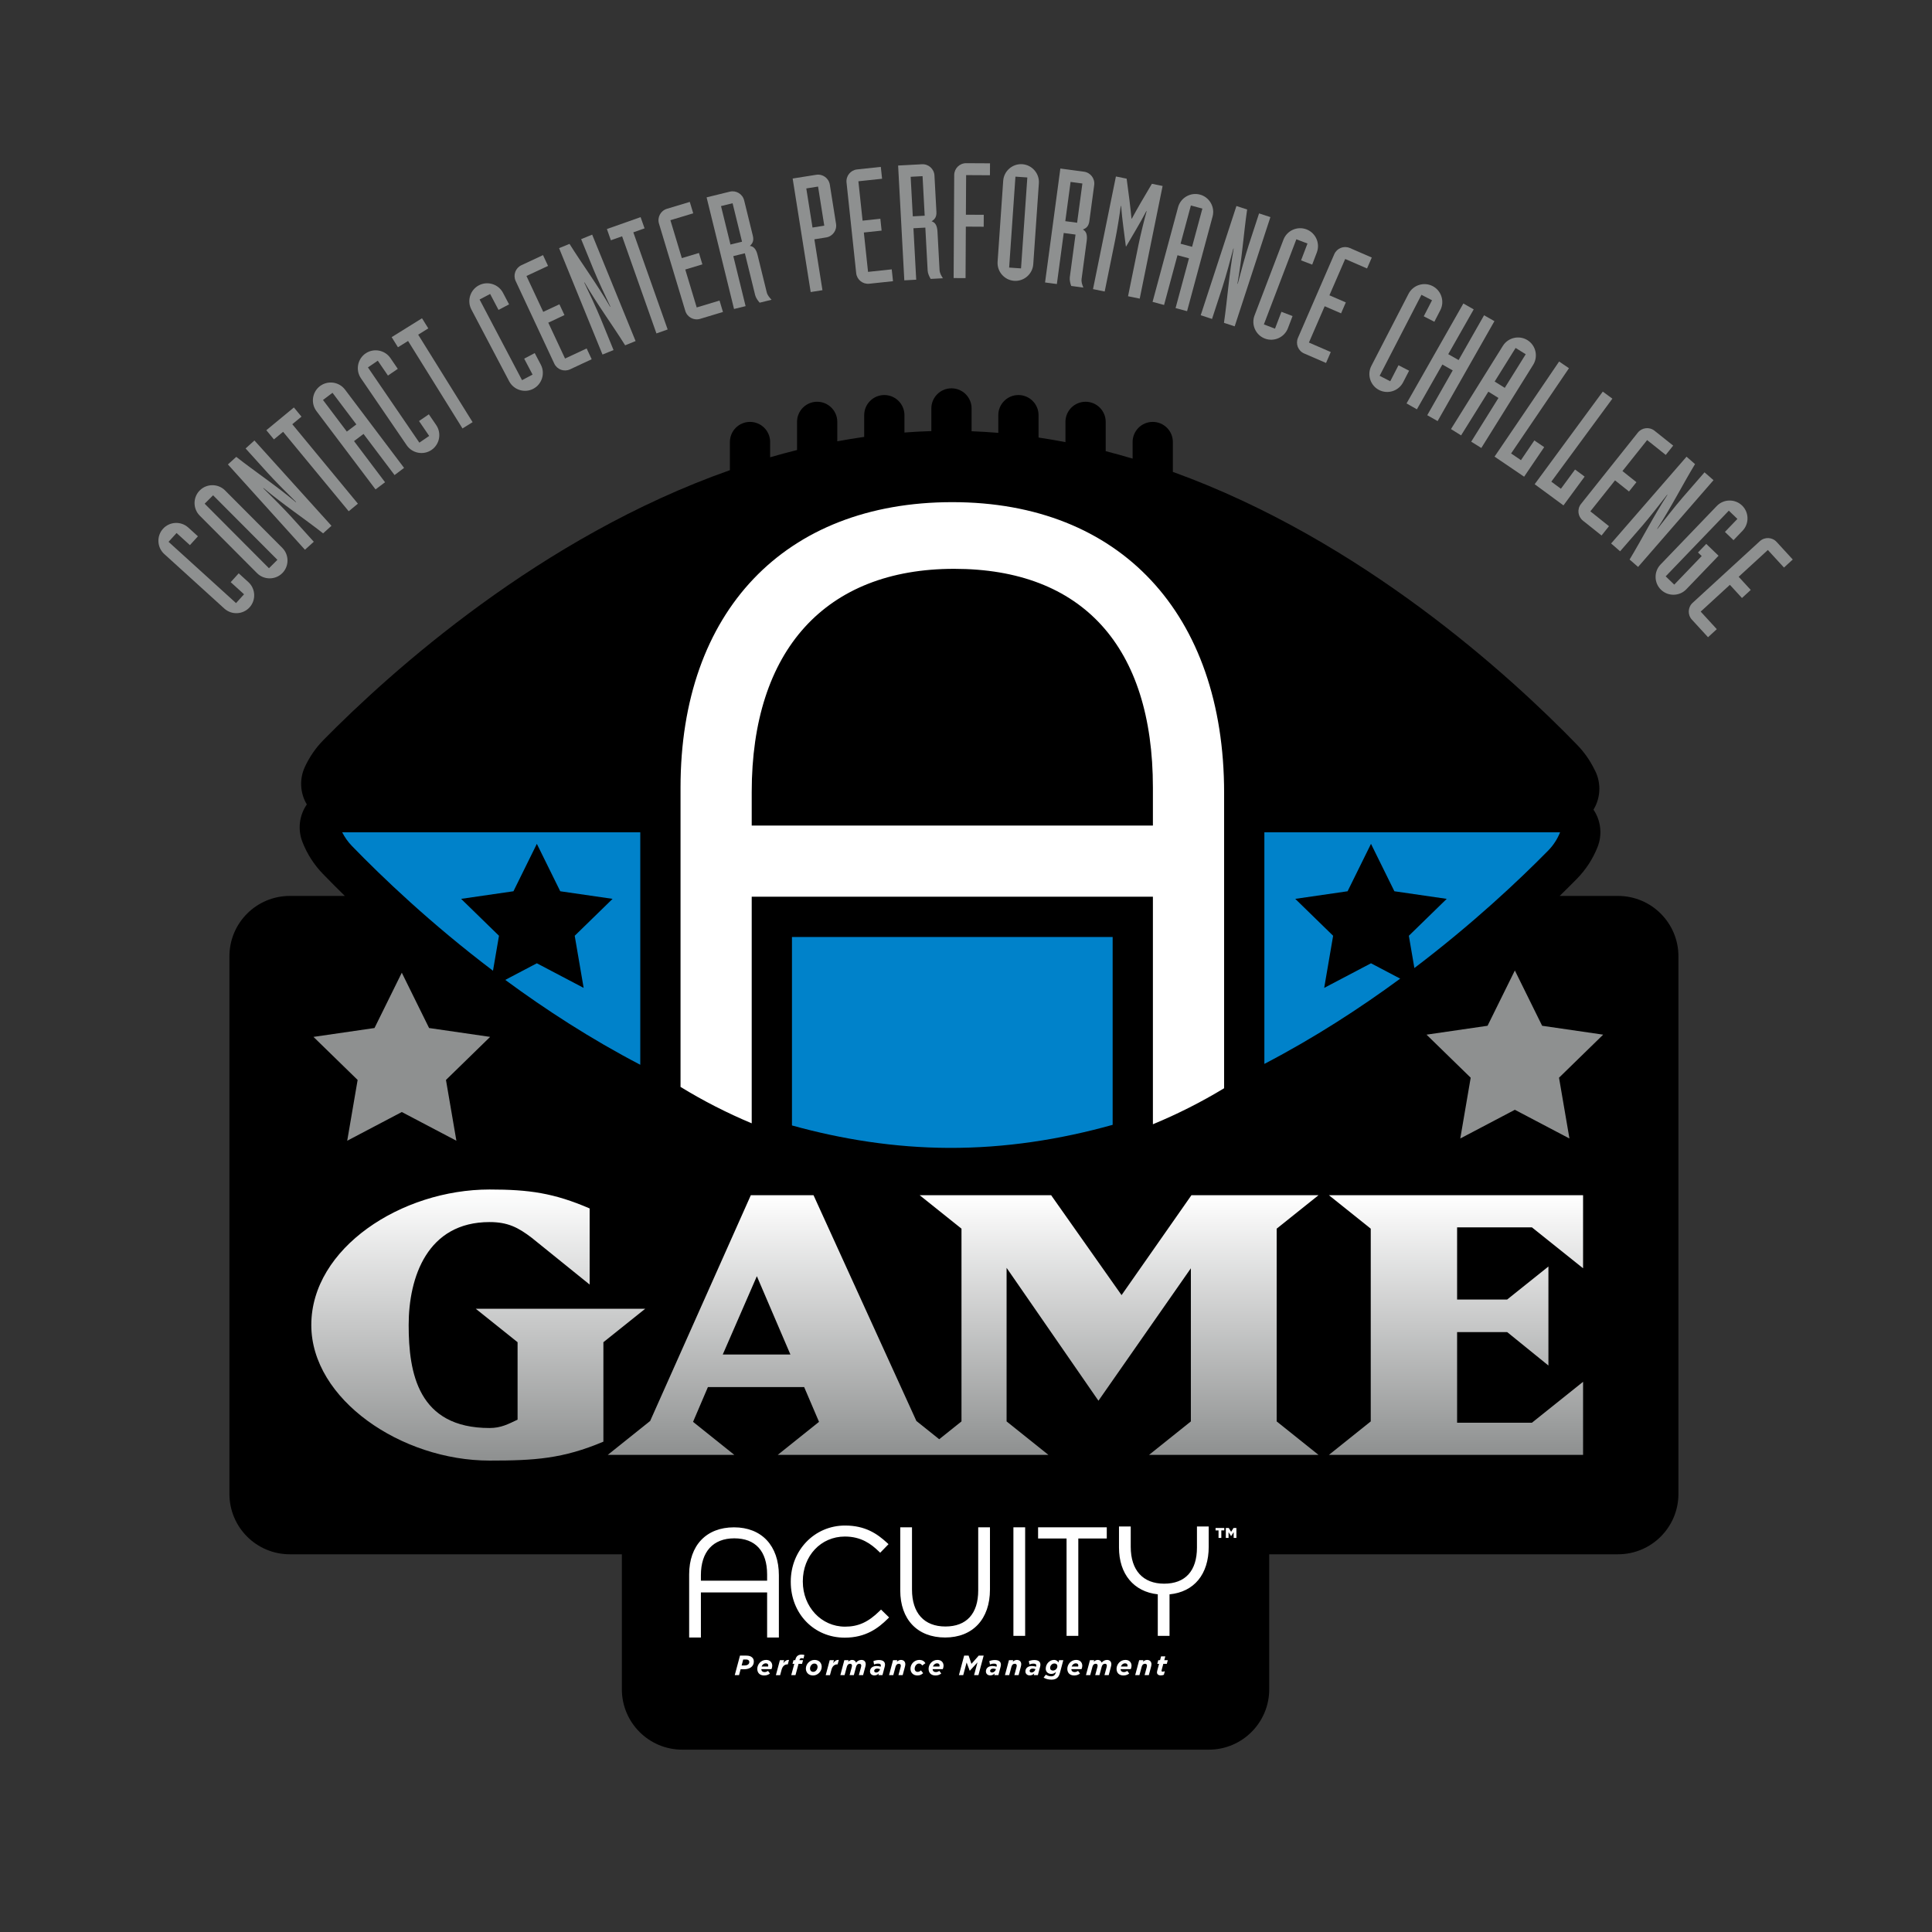 <?xml version="1.0" encoding="utf-8"?>
<!-- Generator: Adobe Illustrator 16.0.3, SVG Export Plug-In . SVG Version: 6.00 Build 0)  -->
<!DOCTYPE svg PUBLIC "-//W3C//DTD SVG 1.1//EN" "http://www.w3.org/Graphics/SVG/1.1/DTD/svg11.dtd">
<svg version="1.1" id="Layer_1" xmlns="http://www.w3.org/2000/svg" xmlns:xlink="http://www.w3.org/1999/xlink" x="0px" y="0px"
	 width="432px" height="432px" viewBox="0 0 432 432" enable-background="new 0 0 432 432" xml:space="preserve">
<rect x="0" y="0" width="432" height="432" fill="#333333" stroke="none"/>
<path d="M361.8,200.333h-13.055c1.383-1.349,2.664-2.625,3.83-3.809c2.018-2.052,3.579-4.448,4.641-7.12
	c1.097-2.76,0.761-5.884-0.897-8.348c-0.004-0.006-0.008-0.011-0.012-0.017c0.833-1.364,1.312-2.968,1.312-4.683
	c0-1.604-0.419-3.109-1.154-4.413c-0.987-1.988-2.256-3.787-3.775-5.354c-14.939-15.414-48.16-45.812-90.435-61.072v-6.68
	c0-2.485-2.015-4.5-4.5-4.5s-4.5,2.015-4.5,4.5v3.712c-1.987-0.594-3.994-1.149-6.016-1.668v-6.548c0-2.485-2.015-4.5-4.5-4.5
	s-4.5,2.015-4.5,4.5v4.527c-1.99-0.383-3.995-0.727-6.014-1.028v-5.001c0-2.485-2.015-4.5-4.5-4.5s-4.5,2.015-4.5,4.5v3.956
	c-1.979-0.164-3.97-0.285-5.971-0.361v-5.097c0-2.485-2.015-4.5-4.5-4.5s-4.5,2.015-4.5,4.5v5.062
	c-2.016,0.062-4.021,0.169-6.015,0.32v-3.88c0-2.485-2.015-4.5-4.5-4.5s-4.5,2.015-4.5,4.5v4.859
	c-2.019,0.286-4.023,0.615-6.015,0.983v-4.341c0-2.485-2.015-4.5-4.5-4.5s-4.5,2.015-4.5,4.5v6.293
	c-2.021,0.502-4.027,1.042-6.015,1.62v-3.409c0-2.485-2.015-4.5-4.5-4.5s-4.5,2.015-4.5,4.5v6.297
	c-42.391,14.931-75.843,45.065-90.878,60.333c-1.711,1.737-3.108,3.759-4.154,6.009c-1.257,2.705-1.09,5.85,0.43,8.4
	c-0.013,0.019-0.026,0.039-0.039,0.058c-1.662,2.446-2.016,5.552-0.948,8.309c1.04,2.685,2.584,5.096,4.591,7.166
	c1.46,1.506,3.101,3.16,4.901,4.925H64.8c-7.457,0-13.5,6.044-13.5,13.5v120.209c0,7.457,6.043,13.5,13.5,13.5h74.25v30.186
	c0,7.455,6.043,13.5,13.5,13.5H270.3c7.455,0,13.5-6.045,13.5-13.5v-30.186h78c7.455,0,13.5-6.043,13.5-13.5V213.833  
	C375.3,206.377,369.255,200.333,361.8,200.333z"/>
  <!--
<path fill="#FFFFFF" d="M336.296,299.856l11.936,9.676v-27.979l7.747,6.197v-22.494h-55.46h-9.066h-26.089l-14.587,20.855
	l-14.7-20.855H199.94l13.05,10.44v41.174l-2.981,2.385l-3.481-2.784l-23.335-51.215h-16.607l-22.841,51.221l-6.824,5.459v-20.854
	l13.048-10.44h-16.124v-21.749l-1.208-0.521c-8.625-3.717-14.572-4.396-23.177-4.396c-19.796,0-41.853,13.269-41.853,32.308
	c0,18.489,22.096,32.305,41.853,32.305c8.751,0,15.005-0.239,23.096-3.161l-2.354,1.884h109.925l-13.049-10.44v-26.967
	l18.531,26.811l18.674-26.764v26.92l-13.049,10.44h40.219h9.066h55.46v-22.498l-14.141,11.314h-14.026v-16.271H336.296z
	 M132.885,290.642h-32.202l13.048,10.44v15.092c-1.433,0.672-2.597,1.134-4.272,1.134c-11.272,0-16.081-6.288-16.081-21.024
	c0-5.728,1.25-10.866,3.52-14.468c2.742-4.351,6.968-6.557,12.561-6.557c3.553,0,5.492,1.009,8.214,3.098L132.885,290.642z
	 M164.662,300.875l4.559-10.47l4.485,10.47H164.662z M287.47,316.87v-41.174l8.516-6.813l8.516,6.813v41.174l-8.516,6.813
	L287.47,316.87z M336.304,288.576h-8.492v-12.137h14.027l4.819,3.854L336.304,288.576z M157.403,317.318l2.205-5.16h18.885
	l2.205,5.16l-11.647,9.317L157.403,317.318z"/> -->
<g>
	<linearGradient id="SVGID_1_" gradientUnits="userSpaceOnUse" x1="106.937" y1="326.588" x2="106.937" y2="265.976">
		<stop  offset="0" style="stop-color:#8E9090"/>
		<stop  offset="1" style="stop-color:#FFFFFF"/>
	</linearGradient>
	<path fill="url(#SVGID_1_)" d="M106.384,292.642l9.348,7.479v17.317c-2.091,0.984-3.69,1.869-6.272,1.869
		c-15.99,0-18.081-12.299-18.081-23.024s4.182-23.024,18.081-23.024c4.059,0,6.396,1.181,9.471,3.542l12.915,10.43v-17.021
		c-7.995-3.445-13.53-4.233-22.386-4.233c-19.681,0-39.853,13.087-39.853,30.308c0,16.629,20.172,30.305,39.853,30.305
		c10.086,0,16.358-0.393,25.461-4.23v-22.236l9.348-7.479H106.384z"/>
	<linearGradient id="SVGID_2_" gradientUnits="userSpaceOnUse" x1="215.36" y1="325.31" x2="215.36" y2="267.256">
		<stop  offset="0" style="stop-color:#8E9090"/>
		<stop  offset="1" style="stop-color:#FFFFFF"/>
	</linearGradient>
	<path fill="url(#SVGID_2_)" d="M294.817,267.256h-28.412l-15.622,22.336l-15.744-22.336h-29.397l9.349,7.479v43.096l-4.981,3.984
		l-5.104-4.081l-23-50.479h-14.022l-22.51,50.479l-9.471,7.576h28.29l-9.226-7.38l3.321-7.772h21.525l3.321,7.772l-9.226,7.38
		h31.732h8.735h20.048l-9.348-7.479v-34.339l20.539,29.716l20.666-29.619v34.242l-9.348,7.479h37.883l-9.348-7.479v-43.096
		L294.817,267.256z M161.609,302.875l7.626-17.514l7.503,17.514H161.609z"/>
	<linearGradient id="SVGID_3_" gradientUnits="userSpaceOnUse" x1="325.566" y1="325.31" x2="325.566" y2="267.256">
		<stop  offset="0" style="stop-color:#8E9090"/>
		<stop  offset="1" style="stop-color:#FFFFFF"/>
	</linearGradient>
	<polygon fill="url(#SVGID_3_)" points="342.54,274.439 353.979,283.589 353.979,267.256 297.153,267.256 306.501,274.735 
		306.501,317.831 297.153,325.311 353.979,325.311 353.979,308.975 342.54,318.127 325.812,318.127 325.812,297.856 
		337.005,297.856 346.231,305.336 346.231,283.196 337.005,290.576 325.812,290.576 325.812,274.439 	"/>
</g>
  <!--
<g>
	<path fill="#C3002F" d="M282.663,174.569h64.945c-0.402-0.604-0.86-1.178-1.382-1.717c-16.081-16.592-54.986-52.102-103.152-63.744
		C267.152,119.417,281.861,142.841,282.663,174.569z"/>
	<path fill="#C3002F" d="M184.011,108.5c-48.994,10.839-88.874,46.637-105.267,63.282c-0.835,0.848-1.506,1.789-2.044,2.787h66.498
		C143.665,142.242,158.911,118.489,184.011,108.5z"/>
	<path fill="#C3002F" d="M213.349,136.19c-28.627,0-35.646,20.294-36.219,38.379h71.641
		C248.314,149.107,236.408,136.19,213.349,136.19z"/>
</g> -->
<path fill="#FFFFFF" d="M168.085,251.178v-50.669h89.707v50.877c5.535-2.288,10.856-4.98,15.924-8.054v-66.023
	c0-40.107-23.289-65.027-60.776-65.027c-37.486,0-60.771,24.451-60.771,63.812v66.94
	C157.229,246.139,162.552,248.86,168.085,251.178z M168.085,177.104c0-31.717,16.497-49.913,45.264-49.913
	c28.662,0,44.443,17.367,44.443,48.902v8.499h-89.707V177.104z"/>
<g>
	<path fill="#8E9090" d="M36.725,123.877c-1.626-1.476-1.749-4.019-0.272-5.645c1.476-1.626,4.019-1.749,5.645-0.272l2.159,1.96
		l-1.791,1.973l-2.986-2.71l-1.791,1.973l15.088,13.697l1.791-1.972l-2.985-2.71l1.791-1.973l2.159,1.96
		c1.626,1.476,1.749,4.019,0.273,5.646c-1.477,1.626-4.019,1.749-5.646,0.272L36.725,123.877z"/>
	<path fill="#8E9090" d="M44.663,115.3c-1.55-1.556-1.545-4.101,0.01-5.65s4.101-1.545,5.65,0.01l12.804,12.851
		c1.55,1.555,1.545,4.101-0.01,5.65c-1.556,1.55-4.101,1.545-5.65-0.01L44.663,115.3z M47.648,110.749l-1.887,1.88l14.38,14.431
		l1.887-1.88L47.648,110.749z"/>
	<path fill="#8E9090" d="M50.961,103.847l1.87-1.689c4.313,3.381,8.899,6.418,13.322,10.136l0.054-0.048
		c-1.554-1.506-4.778-4.755-6.298-6.438l-4.994-5.53l1.977-1.785l17.225,19.077l-1.87,1.688c-4.313-3.38-8.899-6.418-13.323-10.135
		l-0.053,0.048c1.554,1.506,4.778,4.755,6.298,6.438l4.994,5.531l-1.977,1.785L50.961,103.847z"/>
	<path fill="#8E9090" d="M63.304,96.555l-2.054,1.696l-1.696-2.054l6.162-5.088l1.696,2.054l-2.054,1.696l14.668,17.764
		l-2.054,1.696L63.304,96.555z"/>
	<path fill="#8E9090" d="M70.765,91.93c-1.323-1.753-0.969-4.275,0.784-5.598s4.275-0.969,5.598,0.784l13.205,17.507l-2.127,1.604
		l-6.938-9.199l-2.127,1.604l6.938,9.199l-2.127,1.604L70.765,91.93z M77.554,96.506l2.127-1.604l-5.334-7.072l-2.127,1.604
		L77.554,96.506z"/>
	<path fill="#8E9090" d="M80.703,84.578c-1.239-1.813-0.768-4.315,1.045-5.554s4.315-0.768,5.554,1.045l1.645,2.408l-2.2,1.503
		l-2.274-3.329l-2.2,1.503l11.495,16.824l2.2-1.503l-2.275-3.329l2.2-1.503l1.645,2.408c1.239,1.813,0.768,4.315-1.045,5.554
		c-1.813,1.239-4.315,0.769-5.554-1.045L80.703,84.578z"/>
	<path fill="#8E9090" d="M91.246,76.242l-2.262,1.407l-1.407-2.262l6.785-4.221l1.407,2.262l-2.262,1.407l12.168,19.561
		l-2.262,1.407L91.246,76.242z"/>
	<path fill="#8E9090" d="M105.399,69.198c-1.023-1.943-0.269-4.375,1.675-5.398c1.943-1.023,4.375-0.269,5.397,1.675l1.358,2.581
		l-2.357,1.241l-1.878-3.568l-2.357,1.241l9.491,18.033l2.358-1.241l-1.878-3.568l2.358-1.241l1.358,2.581
		c1.023,1.943,0.268,4.375-1.675,5.398s-4.375,0.268-5.398-1.675L105.399,69.198z"/>
	<path fill="#8E9090" d="M122.545,59.458l-4.826,2.256l3.75,8.021l3.619-1.692l1.128,2.413l-3.619,1.692l3.75,8.021l4.826-2.256
		l1.128,2.413l-4.826,2.256c-1.337,0.625-2.916,0.052-3.541-1.285l-8.628-18.456c-0.625-1.337-0.052-2.916,1.285-3.541l4.826-2.256
		L122.545,59.458z"/>
	<path fill="#8E9090" d="M125.013,55.485l2.333-0.952c2.906,4.646,6.185,9.061,9.079,14.061l0.067-0.027
		c-0.949-1.945-2.875-6.096-3.732-8.195l-2.814-6.898l2.466-1.006l9.708,23.794l-2.333,0.952c-2.906-4.646-6.184-9.061-9.079-14.061
		l-0.066,0.027c0.949,1.945,2.875,6.096,3.732,8.195l2.814,6.898l-2.466,1.006L125.013,55.485z"/>
	<path fill="#8E9090" d="M139.103,52.836l-2.512,0.888l-0.887-2.511l7.534-2.663l0.888,2.511l-2.512,0.888l7.676,21.719
		l-2.511,0.887L139.103,52.836z"/>
	<path fill="#8E9090" d="M155.006,47.699l-5.102,1.538l2.556,8.479l3.826-1.153l0.769,2.551l-3.826,1.153l2.556,8.479l5.102-1.538
		l0.769,2.551l-5.102,1.538c-1.413,0.426-2.894-0.369-3.32-1.782l-5.881-19.51c-0.426-1.414,0.369-2.894,1.782-3.32l5.102-1.538
		L155.006,47.699z"/>
	<path fill="#8E9090" d="M157.998,44.131l5.174-1.271c1.433-0.352,2.87,0.518,3.223,1.951l1.941,7.9
		c0.292,1.189-0.121,1.772-0.664,2.276c0.689,0.09,1.343,0.485,1.721,2.023l2.044,8.32c0.172,0.699,0.581,1.155,1.084,1.698
		l-2.657,0.653c-0.408-0.456-0.86-1.086-1.015-1.715l-2.293-9.334l-2.587,0.636l2.749,11.187l-2.587,0.636L157.998,44.131z
		 M163.333,54.682l2.587-0.636l-2.113-8.6l-2.587,0.636L163.333,54.682z"/>
	<path fill="#8E9090" d="M177.24,39.919l5.262-0.835c1.458-0.231,2.817,0.755,3.048,2.213l1.389,8.746
		c0.231,1.458-0.755,2.817-2.213,3.049l-2.631,0.418l1.807,11.377l-2.631,0.417L177.24,39.919z M181.678,50.878l2.631-0.417
		l-1.389-8.746l-2.631,0.418L181.678,50.878z"/>
	<path fill="#8E9090" d="M197.236,39.969l-5.298,0.564l0.938,8.806l3.973-0.424l0.282,2.649l-3.973,0.423l0.938,8.806l5.298-0.565
		l0.282,2.649l-5.298,0.564c-1.468,0.156-2.775-0.899-2.932-2.367l-2.159-20.261c-0.157-1.468,0.899-2.775,2.367-2.931l5.298-0.565
		L197.236,39.969z"/>
	<path fill="#8E9090" d="M200.822,37.014l5.321-0.287c1.474-0.08,2.724,1.042,2.804,2.517l0.438,8.125
		c0.066,1.223-0.448,1.719-1.076,2.113c0.661,0.217,1.229,0.727,1.314,2.309l0.461,8.556c0.039,0.719,0.355,1.243,0.75,1.871
		l-2.732,0.147c-0.317-0.523-0.643-1.227-0.678-1.874l-0.517-9.599l-2.661,0.143l0.62,11.504l-2.66,0.144L200.822,37.014z
		 M204.103,48.375l2.66-0.143l-0.477-8.844l-2.661,0.143L204.103,48.375z"/>
	<path fill="#8E9090" d="M213.364,39.139c0.008-1.476,1.202-2.657,2.678-2.649l5.327,0.029l-0.015,2.664l-5.327-0.029l-0.049,8.855
		l3.995,0.022l-0.015,2.664l-3.995-0.022L215.9,62.19l-2.664-0.015L213.364,39.139z"/>
	<path fill="#8E9090" d="M224.319,40.428c0.151-2.191,2.072-3.863,4.263-3.711c2.191,0.152,3.863,2.072,3.711,4.263l-1.253,18.103
		c-0.152,2.191-2.072,3.863-4.264,3.711c-2.19-0.151-3.862-2.072-3.711-4.263L224.319,40.428z M229.713,39.682l-2.658-0.184
		l-1.408,20.331l2.658,0.184L229.713,39.682z"/>
	<path fill="#8E9090" d="M237.099,37.683l5.279,0.709c1.463,0.196,2.482,1.532,2.286,2.994l-1.083,8.063
		c-0.163,1.213-0.761,1.604-1.45,1.875c0.608,0.336,1.071,0.943,0.86,2.513l-1.14,8.491c-0.096,0.713,0.117,1.287,0.388,1.977
		l-2.711-0.364c-0.214-0.573-0.403-1.325-0.317-1.967l1.279-9.525l-2.64-0.354l-1.533,11.416l-2.64-0.354L237.099,37.683z
		 M238.205,49.454l2.64,0.354l1.179-8.776l-2.64-0.354L238.205,49.454z"/>
	<path fill="#8E9090" d="M249.521,39.462l2.399,0.488l0.634,4.831c0.165,1.356,0.323,2.748,0.453,4.096l0.07,0.015
		c0.646-1.191,1.335-2.411,2.017-3.595l2.471-4.2l2.398,0.487l-5.12,25.189l-2.611-0.531l2.338-11.5
		c0.467-2.293,1.282-5.581,1.824-7.528l-0.07-0.014c-1.506,2.89-3.031,5.335-4.508,7.9l-0.071-0.015
		c-0.357-2.938-0.808-5.785-1.065-9.033l-0.07-0.014c-0.261,2.004-0.794,5.349-1.26,7.642l-2.338,11.5l-2.61-0.531L249.521,39.462z"
		/>
	<path fill="#8E9090" d="M263.422,46.331c0.571-2.121,2.777-3.39,4.897-2.818c2.121,0.571,3.391,2.778,2.818,4.898l-5.705,21.169
		l-2.572-0.693l2.998-11.123l-2.572-0.693l-2.998,11.123l-2.572-0.693L263.422,46.331z M263.979,54.497l2.572,0.693l2.305-8.551
		l-2.572-0.693L263.979,54.497z"/>
	<path fill="#8E9090" d="M276.469,46.063l2.395,0.783c-0.788,5.422-1.144,10.911-2.17,16.596l0.069,0.022
		c0.534-2.098,1.749-6.509,2.454-8.665l2.314-7.082l2.532,0.828l-7.986,24.426l-2.395-0.783c0.788-5.422,1.144-10.91,2.169-16.596
		l-0.068-0.022c-0.534,2.097-1.749,6.509-2.454,8.665l-2.315,7.082l-2.531-0.828L276.469,46.063z"/>
	<path fill="#8E9090" d="M286.981,53.597c0.782-2.052,3.105-3.092,5.157-2.309c2.052,0.783,3.092,3.106,2.309,5.157l-1.039,2.724
		l-2.489-0.95l1.438-3.767l-2.488-0.95l-7.264,19.035l2.488,0.95l1.438-3.767l2.488,0.95l-1.039,2.724
		c-0.782,2.051-3.105,3.091-5.157,2.309s-3.092-3.106-2.309-5.157L286.981,53.597z"/>
	<path fill="#8E9090" d="M305.674,60.029l-4.887-2.121l-3.524,8.123l3.665,1.59l-1.061,2.443l-3.665-1.59l-3.524,8.123l4.887,2.121
		l-1.061,2.443l-4.887-2.121c-1.354-0.587-1.971-2.15-1.383-3.504l8.109-18.689c0.588-1.354,2.15-1.971,3.504-1.383l4.887,2.121
		L305.674,60.029z"/>
	<path fill="#8E9090" d="M314.956,65.691c1.008-1.952,3.433-2.727,5.385-1.719c1.952,1.007,2.726,3.432,1.719,5.384l-1.337,2.592
		l-2.368-1.222l1.85-3.584l-2.368-1.222l-9.345,18.111l2.368,1.222l1.849-3.583l2.368,1.222l-1.338,2.592
		c-1.007,1.952-3.432,2.726-5.384,1.719c-1.952-1.007-2.727-3.432-1.72-5.384L314.956,65.691z"/>
	<path fill="#8E9090" d="M327.21,67.862l2.315,1.317l-5.693,10.015l2.316,1.316l5.693-10.015l2.315,1.316l-12.703,22.345
		l-2.315-1.316l5.693-10.015l-2.316-1.316l-5.693,10.015l-2.315-1.317L327.21,67.862z"/>
	<path fill="#8E9090" d="M336.043,77.338c1.161-1.863,3.641-2.438,5.505-1.277c1.863,1.162,2.438,3.641,1.276,5.504l-11.597,18.604
		l-2.261-1.409l6.094-9.775l-2.261-1.409l-6.094,9.775l-2.261-1.409L336.043,77.338z M334.209,85.315l2.261,1.409l4.685-7.515
		l-2.261-1.409L334.209,85.315z"/>
	<path fill="#8E9090" d="M348.621,80.837l2.204,1.496l-12.939,19.062l2.204,1.496l2.992-4.408l2.204,1.496l-4.489,6.612
		l-6.611-4.488L348.621,80.837z"/>
	<path fill="#8E9090" d="M358.386,87.562l2.146,1.579l-13.652,18.564l2.147,1.579l3.156-4.293l2.146,1.579l-4.735,6.439
		l-6.439-4.736L358.386,87.562z"/>
	<path fill="#8E9090" d="M372.469,101.722l-4.166-3.32l-5.518,6.926l3.125,2.49l-1.66,2.083l-3.125-2.49l-5.518,6.926l4.166,3.319
		l-1.66,2.083l-4.166-3.32c-1.154-0.919-1.343-2.589-0.424-3.743l12.696-15.934c0.919-1.154,2.589-1.343,3.743-0.423l4.166,3.319
		L372.469,101.722z"/>
	<path fill="#8E9090" d="M377.114,102.119l1.901,1.654c-2.836,4.69-5.299,9.61-8.457,14.451l0.055,0.047
		c1.309-1.725,4.145-5.318,5.633-7.03l4.89-5.625l2.011,1.748l-16.865,19.403l-1.901-1.653c2.836-4.69,5.299-9.61,8.457-14.451
		l-0.055-0.047c-1.309,1.725-4.145,5.318-5.633,7.03l-4.89,5.625l-2.011-1.748L377.114,102.119z"/>
	<path fill="#8E9090" d="M383.875,113.142c1.522-1.583,4.067-1.633,5.65-0.112c1.584,1.522,1.634,4.067,0.112,5.65l-2.021,2.103
		l-1.92-1.846l2.794-2.907l-1.921-1.846l-14.12,14.691l1.92,1.846l6.138-6.385l-0.831-0.798l1.847-1.92l2.751,2.645l-7.21,7.501
		c-1.521,1.583-4.066,1.634-5.65,0.112c-1.583-1.522-1.634-4.067-0.111-5.65L383.875,113.142z"/>
	<path fill="#8E9090" d="M398.901,126.908l-3.603-3.927l-6.527,5.987l2.701,2.945l-1.963,1.801l-2.702-2.945l-6.527,5.987
		l3.602,3.927l-1.963,1.801l-3.603-3.927c-0.997-1.088-0.925-2.767,0.163-3.765l15.019-13.775c1.088-0.998,2.767-0.925,3.765,0.163
		l3.602,3.927L398.901,126.908z"/>
</g>
<polygon fill="#8E9090" points="89.843,217.501 95.945,229.867 109.594,231.851 99.719,241.478 102.05,255.071 89.843,248.652 
	77.638,255.071 79.967,241.478 70.092,231.851 83.739,229.867 "/>
<polygon fill="#8E9090" points="338.726,217 344.827,229.366 358.474,231.351 348.601,240.977 350.931,254.57 338.726,248.151 
	326.521,254.57 328.849,240.977 318.974,231.351 332.62,229.366 "/>
<g>
	<g>
		<path fill="#FFFFFF" d="M165.464,370.2h1.384c0.624,0,1.053,0.127,1.371,0.443c0.224,0.225,0.339,0.518,0.339,0.897
			c0,1.085-0.931,1.705-2.121,1.705h-0.83l-0.354,1.319h-0.96L165.464,370.2z M166.485,372.403c0.636,0,1.066-0.287,1.066-0.779
			c0-0.146-0.05-0.27-0.143-0.361c-0.131-0.132-0.312-0.195-0.599-0.195h-0.624l-0.355,1.336H166.485z"/>
		<path fill="#FFFFFF" d="M170.98,373.879c0.251,0,0.468-0.075,0.743-0.269l0.438,0.59c-0.301,0.246-0.72,0.439-1.286,0.439
			c-0.96,0-1.546-0.559-1.546-1.484c0-0.965,0.787-1.994,1.983-1.994c0.865,0,1.365,0.561,1.365,1.306
			c0,0.235-0.063,0.503-0.169,0.757h-2.287C170.252,373.62,170.482,373.879,170.98,373.879z M171.755,372.634
			c0.019-0.062,0.031-0.139,0.031-0.221c0-0.273-0.164-0.49-0.549-0.49c-0.43,0-0.779,0.286-0.936,0.711H171.755z"/>
		<path fill="#FFFFFF" d="M174.385,371.226h0.949l-0.181,0.672c0.336-0.491,0.724-0.779,1.27-0.736l-0.266,0.992h-0.051
			c-0.631,0-1.116,0.361-1.348,1.229l-0.318,1.184h-0.946L174.385,371.226z"/>
		<path fill="#FFFFFF" d="M177.609,372.034h-0.399l0.219-0.809h0.393l0.043-0.182c0.193-0.74,0.654-1.072,1.354-1.072
			c0.268,0,0.492,0.034,0.647,0.094l-0.206,0.784c-0.125-0.052-0.279-0.081-0.411-0.081c-0.25,0-0.399,0.117-0.467,0.362
			l-0.026,0.095h0.806l-0.219,0.809h-0.785l-0.687,2.531h-0.947L177.609,372.034z"/>
		<path fill="#FFFFFF" d="M180.194,373.095c0-0.997,0.861-1.934,1.934-1.934c0.992,0,1.608,0.654,1.608,1.545
			c0,0.998-0.859,1.934-1.931,1.934C180.812,374.64,180.194,373.985,180.194,373.095z M182.809,372.733
			c0-0.488-0.294-0.76-0.724-0.76c-0.579,0-0.96,0.621-0.96,1.094c0,0.488,0.293,0.764,0.724,0.764
			C182.427,373.831,182.809,373.206,182.809,372.733z"/>
		<path fill="#FFFFFF" d="M185.526,371.226h0.947l-0.181,0.672c0.337-0.491,0.724-0.779,1.272-0.736l-0.27,0.992h-0.048
			c-0.631,0-1.118,0.361-1.348,1.229l-0.317,1.184h-0.949L185.526,371.226z"/>
		<path fill="#FFFFFF" d="M188.792,371.226h0.947l-0.093,0.348c0.238-0.213,0.511-0.412,0.886-0.412
			c0.455,0,0.754,0.236,0.885,0.607c0.293-0.357,0.692-0.607,1.196-0.607c0.599,0,0.967,0.369,0.967,0.973
			c0,0.187-0.056,0.422-0.112,0.637l-0.48,1.795h-0.945l0.492-1.832c0.023-0.092,0.043-0.219,0.043-0.297
			c0-0.27-0.15-0.415-0.444-0.415c-0.374,0-0.604,0.267-0.71,0.668l-0.504,1.876h-0.948l0.492-1.832
			c0.026-0.092,0.044-0.219,0.044-0.297c0-0.27-0.149-0.415-0.443-0.415c-0.374,0-0.604,0.267-0.709,0.668l-0.506,1.876h-0.947
			L188.792,371.226z"/>
		<path fill="#FFFFFF" d="M194.534,373.731c0-0.775,0.631-1.207,1.439-1.207c0.362,0,0.662,0.064,0.941,0.152l0.014-0.043
			c0.019-0.078,0.037-0.15,0.037-0.25c0-0.23-0.162-0.393-0.63-0.393c-0.322,0-0.648,0.083-0.891,0.182l-0.149-0.75
			c0.344-0.141,0.766-0.236,1.24-0.236c0.898,0,1.354,0.377,1.354,1.029c0,0.174-0.031,0.338-0.076,0.504l-0.492,1.846h-0.916
			l0.099-0.387c-0.267,0.289-0.604,0.447-0.997,0.447C194.928,374.626,194.534,374.255,194.534,373.731z M196.753,373.304
			l0.027-0.086c-0.165-0.062-0.395-0.118-0.625-0.118c-0.393,0-0.68,0.202-0.68,0.524c0,0.207,0.169,0.355,0.436,0.355
			C196.306,373.979,196.647,373.667,196.753,373.304z"/>
		<path fill="#FFFFFF" d="M199.685,371.226h0.946l-0.093,0.348c0.236-0.213,0.536-0.412,0.91-0.412c0.599,0,0.984,0.369,0.984,0.973
			c0,0.187-0.056,0.422-0.111,0.637l-0.48,1.795h-0.947l0.493-1.832c0.023-0.092,0.042-0.219,0.042-0.297
			c0-0.27-0.168-0.415-0.46-0.415c-0.375,0-0.618,0.267-0.724,0.668l-0.505,1.876h-0.948L199.685,371.226z"/>
		<path fill="#FFFFFF" d="M203.586,373.132c0-1.09,0.904-1.971,1.971-1.971c0.736,0,1.142,0.338,1.37,0.736l-0.723,0.511
			c-0.168-0.255-0.349-0.435-0.721-0.435c-0.5,0-0.961,0.541-0.961,1.158c0,0.432,0.287,0.705,0.654,0.705
			c0.292,0,0.504-0.117,0.754-0.328l0.486,0.615c-0.348,0.312-0.704,0.516-1.272,0.516
			C204.235,374.64,203.586,374.042,203.586,373.132z"/>
		<path fill="#FFFFFF" d="M209.286,373.879c0.249,0,0.466-0.075,0.742-0.269l0.437,0.59c-0.299,0.246-0.716,0.439-1.284,0.439
			c-0.961,0-1.546-0.559-1.546-1.484c0-0.965,0.784-1.994,1.981-1.994c0.867,0,1.365,0.561,1.365,1.306
			c0,0.235-0.062,0.503-0.169,0.757h-2.287C208.556,373.62,208.788,373.879,209.286,373.879z M210.059,372.634
			c0.019-0.062,0.032-0.139,0.032-0.221c0-0.273-0.163-0.49-0.549-0.49c-0.432,0-0.779,0.286-0.935,0.711H210.059z"/>
		<path fill="#FFFFFF" d="M215.587,370.2h0.998l0.63,1.846l1.628-1.846h1.108l-1.172,4.365h-0.972l0.761-2.85l-1.707,1.864h-0.027
			l-0.696-1.845l-0.761,2.83h-0.96L215.587,370.2z"/>
		<path fill="#FFFFFF" d="M220.452,373.731c0-0.775,0.627-1.207,1.438-1.207c0.363,0,0.662,0.064,0.943,0.152l0.012-0.043
			c0.018-0.078,0.036-0.15,0.036-0.25c0-0.23-0.162-0.393-0.628-0.393c-0.325,0-0.649,0.083-0.894,0.182l-0.148-0.75
			c0.345-0.141,0.767-0.236,1.241-0.236c0.897,0,1.354,0.377,1.354,1.029c0,0.174-0.032,0.338-0.076,0.504l-0.492,1.846h-0.917
			l0.1-0.387c-0.267,0.289-0.605,0.447-0.996,0.447C220.843,374.626,220.452,374.255,220.452,373.731z M222.67,373.304l0.026-0.086
			c-0.161-0.062-0.393-0.118-0.624-0.118c-0.393,0-0.68,0.202-0.68,0.524c0,0.207,0.167,0.355,0.437,0.355
			C222.222,373.979,222.564,373.667,222.67,373.304z"/>
		<path fill="#FFFFFF" d="M225.601,371.226h0.947l-0.094,0.348c0.238-0.213,0.539-0.412,0.912-0.412c0.6,0,0.982,0.369,0.982,0.973
			c0,0.187-0.055,0.422-0.111,0.637l-0.48,1.795h-0.945l0.492-1.832c0.023-0.092,0.043-0.219,0.043-0.297
			c0-0.27-0.17-0.415-0.461-0.415c-0.373,0-0.617,0.267-0.724,0.668l-0.505,1.876h-0.948L225.601,371.226z"/>
		<path fill="#FFFFFF" d="M229.285,373.731c0-0.775,0.63-1.207,1.44-1.207c0.359,0,0.662,0.064,0.943,0.152l0.012-0.043
			c0.018-0.078,0.035-0.15,0.035-0.25c0-0.23-0.162-0.393-0.631-0.393c-0.322,0-0.646,0.083-0.891,0.182l-0.148-0.75
			c0.342-0.141,0.768-0.236,1.24-0.236c0.898,0,1.355,0.377,1.355,1.029c0,0.174-0.033,0.338-0.076,0.504l-0.492,1.846h-0.918
			l0.1-0.387c-0.27,0.289-0.604,0.447-0.997,0.447C229.679,374.626,229.285,374.255,229.285,373.731z M231.505,373.304l0.024-0.086
			c-0.161-0.062-0.392-0.118-0.622-0.118c-0.393,0-0.68,0.202-0.68,0.524c0,0.207,0.166,0.355,0.436,0.355
			C231.056,373.979,231.399,373.667,231.505,373.304z"/>
		<path fill="#FFFFFF" d="M233.356,375.108l0.498-0.649c0.35,0.231,0.785,0.37,1.203,0.37c0.318,0,0.543-0.088,0.725-0.27
			c0.143-0.145,0.229-0.336,0.305-0.598l0.031-0.115c-0.35,0.314-0.637,0.445-1.049,0.445c-0.641,0-1.238-0.406-1.238-1.169
			c0-1.113,0.903-1.962,1.826-1.962c0.572,0,0.84,0.275,1.016,0.582l0.137-0.518h0.947l-0.717,2.686
			c-0.18,0.672-0.318,0.936-0.584,1.203c-0.307,0.305-0.725,0.463-1.336,0.463C234.446,375.577,233.798,375.405,233.356,375.108z
			 M236.429,372.565c0-0.38-0.26-0.611-0.66-0.611c-0.53,0-0.959,0.473-0.959,0.992c0,0.389,0.26,0.592,0.635,0.592
			C235.97,373.538,236.429,373.095,236.429,372.565z"/>
		<path fill="#FFFFFF" d="M240.308,373.879c0.25,0,0.468-0.075,0.742-0.269l0.436,0.59c-0.299,0.246-0.716,0.439-1.285,0.439
			c-0.96,0-1.545-0.559-1.545-1.484c0-0.965,0.785-1.994,1.982-1.994c0.867,0,1.365,0.561,1.365,1.306
			c0,0.235-0.062,0.503-0.168,0.757h-2.289C239.579,373.62,239.81,373.879,240.308,373.879z M241.08,372.634
			c0.019-0.062,0.032-0.139,0.032-0.221c0-0.273-0.162-0.49-0.549-0.49c-0.43,0-0.779,0.286-0.936,0.711H241.08z"/>
		<path fill="#FFFFFF" d="M243.712,371.226h0.947l-0.093,0.348c0.235-0.213,0.511-0.412,0.885-0.412
			c0.456,0,0.755,0.236,0.885,0.607c0.292-0.357,0.692-0.607,1.196-0.607c0.598,0,0.967,0.369,0.967,0.973
			c0,0.187-0.055,0.422-0.111,0.637l-0.48,1.795h-0.947l0.492-1.832c0.025-0.092,0.043-0.219,0.043-0.297
			c0-0.27-0.148-0.415-0.443-0.415c-0.373,0-0.604,0.267-0.71,0.668l-0.505,1.876h-0.947l0.492-1.832
			c0.027-0.092,0.045-0.219,0.045-0.297c0-0.27-0.15-0.415-0.443-0.415c-0.375,0-0.605,0.267-0.711,0.668l-0.504,1.876h-0.949
			L243.712,371.226z"/>
		<path fill="#FFFFFF" d="M251.317,373.879c0.25,0,0.467-0.075,0.742-0.269l0.436,0.59c-0.299,0.246-0.717,0.439-1.284,0.439
			c-0.96,0-1.546-0.559-1.546-1.484c0-0.965,0.785-1.994,1.984-1.994c0.865,0,1.365,0.561,1.365,1.306
			c0,0.235-0.064,0.503-0.17,0.757h-2.289C250.589,373.62,250.818,373.879,251.317,373.879z M252.091,372.634
			c0.018-0.062,0.033-0.139,0.033-0.221c0-0.273-0.164-0.49-0.551-0.49c-0.432,0-0.779,0.286-0.936,0.711H252.091z"/>
		<path fill="#FFFFFF" d="M254.722,371.226h0.947l-0.093,0.348c0.235-0.213,0.536-0.412,0.909-0.412c0.6,0,0.984,0.369,0.984,0.973
			c0,0.187-0.055,0.422-0.111,0.637l-0.48,1.795h-0.945l0.492-1.832c0.023-0.092,0.042-0.219,0.042-0.297
			c0-0.27-0.169-0.415-0.46-0.415c-0.375,0-0.618,0.267-0.724,0.668l-0.505,1.876h-0.948L254.722,371.226z"/>
		<path fill="#FFFFFF" d="M258.705,373.967c0-0.136,0.024-0.269,0.063-0.417l0.404-1.516h-0.398l0.217-0.809h0.399l0.229-0.857
			h0.949l-0.232,0.857h0.787l-0.217,0.809h-0.787l-0.373,1.404c-0.012,0.047-0.027,0.111-0.027,0.148
			c0,0.125,0.082,0.199,0.257,0.199c0.151,0,0.331-0.037,0.485-0.106l-0.217,0.804c-0.188,0.087-0.432,0.141-0.688,0.141
			C258.985,374.624,258.705,374.335,258.705,373.967z"/>
	</g>
	<g>
		<path fill="#FFFFFF" d="M272.47,342.206h-0.666v-0.541h1.948v0.541h-0.662v1.68h-0.62V342.206z M274.099,341.665h0.658
			l0.524,0.855l0.534-0.855h0.648v2.221h-0.613v-1.297l-0.561,0.879h-0.021l-0.562-0.879v1.297h-0.607V341.665z"/>
	</g>
	<g>
		<path fill="#FFFFFF" d="M164.126,341.515c-6.187,0-10.03,4.035-10.03,10.531v14.104h2.627v-10.076h14.807v10.076h2.629v-13.902
			C174.158,345.625,170.312,341.515,164.126,341.515z M171.529,353.446h-14.807v-1.234c0-5.238,2.724-8.238,7.472-8.238
			c4.729,0,7.335,2.865,7.335,8.072V353.446z M197.312,360.208l-0.312-0.305l-0.31,0.306c-2.531,2.495-4.771,3.516-7.737,3.516
			c-5.294,0-9.441-4.425-9.441-10.075v-0.068c0-5.707,4.045-10.007,9.408-10.007c3.652,0,5.878,1.673,7.571,3.312l0.32,0.31
			l0.311-0.317l1.233-1.27l0.32-0.328l-0.336-0.312c-2.187-2.004-4.836-3.856-9.387-3.856c-6.805,0-12.135,5.504-12.135,12.537
			v0.066c0,7.105,5.189,12.469,12.068,12.469c4.703,0,7.491-2.126,9.598-4.205l0.324-0.318l-0.327-0.316L197.312,360.208z
			 M267.642,341.325v4.717c0,5.205-2.604,8.072-7.336,8.072c-4.746,0-7.471-3.002-7.471-8.238v-4.551h-2.626v4.717
			c0,5.918,3.315,9.879,8.673,10.449v9.293h2.627v-9.285c5.492-0.533,8.762-4.482,8.762-10.656v-4.518H267.642z M218.732,355.616
			c0,5.205-2.606,8.072-7.338,8.072c-4.747,0-7.469-3.002-7.469-8.238v-13.936h-2.627v14.102c0,6.497,3.844,10.533,10.03,10.533
			c6.188,0,10.031-4.113,10.031-10.732v-13.902h-2.628V355.616z M232.12,344.007h6.365v21.777h2.627v-21.777h6.366v-2.492H232.12
			V344.007z M226.601,365.784h2.626v-24.27h-2.626V365.784z"/>
	</g>
</g>
<g>
	<path fill="#0082CA" d="M177.085,251.653c11.208,3.106,22.954,4.97,35.063,5.018c12.664,0.051,24.947-1.883,36.644-5.155v-42.007
		h-71.707V251.653z"/>
	<path fill="#0082CA" d="M78.675,189.145c6.79,7.005,17.651,17.384,31.558,27.914l1.341-7.819l-8.467-8.253l11.701-1.699
		l5.232-10.603l5.232,10.603l11.702,1.699l-8.468,8.253l1.998,11.654l-10.465-5.502l-7.065,3.715
		c8.975,6.614,19.122,13.206,30.193,18.979v-51.984H76.514C77.064,187.191,77.78,188.221,78.675,189.145z"/>
	<path fill="#0082CA" d="M282.716,186.101v51.79c11.163-5.819,21.374-12.448,30.373-19.065l-6.531-3.434l-10.465,5.502l1.998-11.654
		l-8.467-8.253l11.701-1.699l5.232-10.603l5.232,10.603l11.701,1.699l-8.467,8.253l1.237,7.216
		c13.089-9.928,23.362-19.606,29.896-26.242c1.196-1.216,2.089-2.619,2.686-4.113H282.716z"/>
</g>
</svg>
